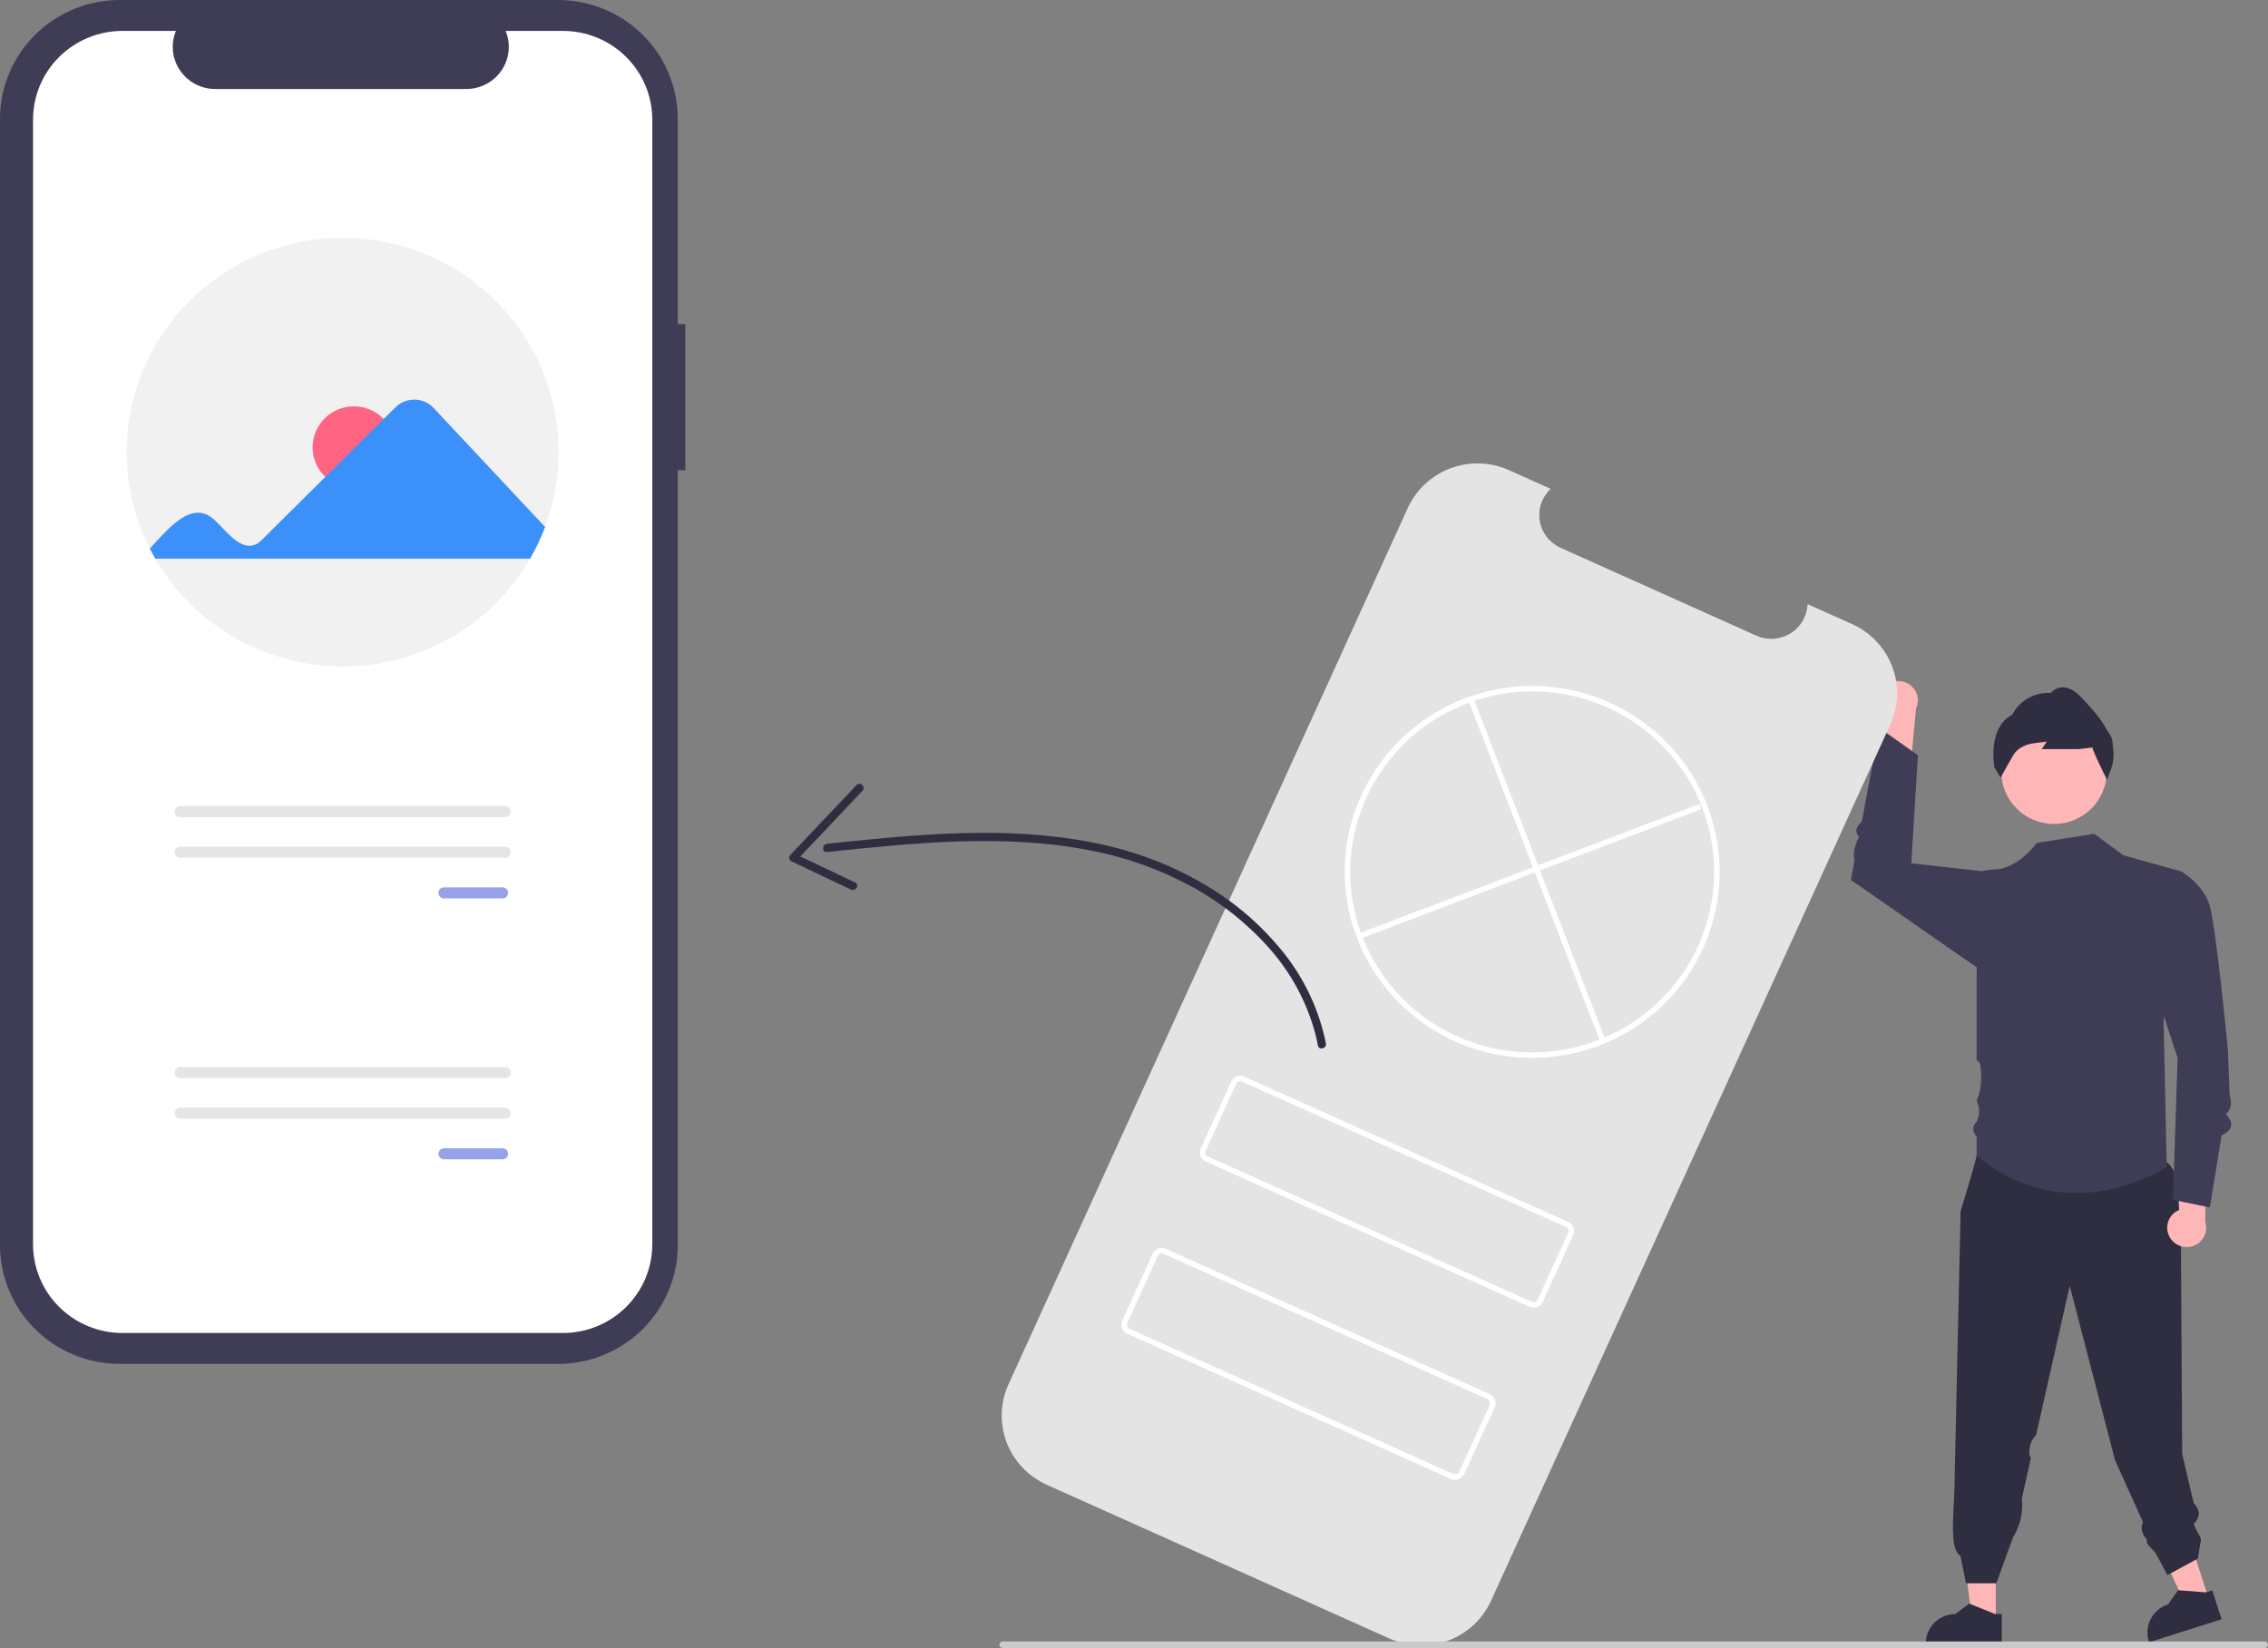 <svg width="194" height="141" viewBox="0 0 194 141" fill="none" xmlns="http://www.w3.org/2000/svg">
<rect x="0" y="0" width="194" height="141" fill="#808080" stroke="none"/>
<g clip-path="url(#clip0_150_355)">
<path d="M188.944 136.845L187.022 137.456L183.735 130.386L186.573 129.485L188.944 136.845Z" fill="#FFB6B6"/>
<path d="M190.031 138.539L183.832 140.507L183.807 140.429C183.602 139.794 183.66 139.104 183.968 138.512C184.276 137.919 184.808 137.472 185.448 137.268L185.448 137.268L186.306 136.056L188.693 136.238L189.234 136.067L190.031 138.539Z" fill="#2F2E41"/>
<path d="M170.717 138.748H168.698L167.738 131.021H170.717L170.717 138.748Z" fill="#FFB6B6"/>
<path d="M171.231 140.69L164.723 140.69V140.609C164.723 139.942 164.99 139.302 165.465 138.831C165.94 138.359 166.585 138.094 167.256 138.094H167.257L168.445 137.199L170.663 138.094L171.232 138.094L171.231 140.69Z" fill="#2F2E41"/>
<path d="M161.076 58.891C160.925 59.078 160.817 59.297 160.759 59.53C160.702 59.763 160.697 60.006 160.745 60.242C160.792 60.477 160.891 60.7 161.035 60.893C161.178 61.087 161.363 61.247 161.575 61.362L160.607 67.122L163.402 65.891L163.893 60.61C164.064 60.242 164.093 59.826 163.975 59.439C163.857 59.051 163.601 58.721 163.253 58.509C162.906 58.297 162.493 58.219 162.092 58.289C161.69 58.36 161.329 58.574 161.076 58.891Z" fill="#FFB6B6"/>
<path d="M186.555 106.675C186.555 106.675 187.026 100.59 185.357 99.46C183.689 98.329 169.932 97.76 169.932 97.76L169.078 98.875C169.078 98.875 169 99.396 167.705 103.638L167.177 127.317C167.125 129.626 166.719 132.526 167.691 133.119L168.163 135.463H170.76L172.194 131.523C172.813 130.532 173.076 129.363 172.942 128.204L173.725 124.726C173.671 124.672 173.632 124.603 173.614 124.528C173.525 124.01 173.643 123.478 173.941 123.044C174.01 122.942 174.087 122.846 174.169 122.755L177.04 110.012L180.911 124.918L183.3 130.213C183.065 130.768 183.222 131.271 183.65 131.737C183.491 132.171 184.178 132.476 184.474 133.037L185.397 134.76L187.993 133.354L188.229 131.948C188.387 131.531 187.964 131.254 187.652 130.388C188.234 129.776 188.202 129.179 187.642 128.596L186.66 124.394L186.649 122.468L186.636 120.409L186.555 106.675Z" fill="#2F2E41"/>
<path d="M175.697 70.497C178.188 70.497 180.208 68.492 180.208 66.019C180.208 63.546 178.188 61.542 175.697 61.542C173.205 61.542 171.186 63.546 171.186 66.019C171.186 68.492 173.205 70.497 175.697 70.497Z" fill="#FFB6B6"/>
<path d="M180.235 66.72L180.161 66.573C180.045 66.344 179.091 64.442 178.972 63.954L177.771 64.094L174.645 64.094L175.079 63.447L173.931 63.596C173.511 63.647 173.11 63.797 172.761 64.034C172.547 64.175 172.365 64.361 172.23 64.577C171.82 65.275 171.193 66.415 171.187 66.427L171.127 66.536L170.606 65.666C170.599 65.632 169.953 62.291 172.114 61.157C172.422 60.56 172.898 60.065 173.485 59.733C174.072 59.4 174.744 59.245 175.418 59.285C175.665 59.006 176.012 58.835 176.385 58.808C176.898 58.782 177.43 59.049 177.964 59.605C178.674 60.345 179.645 61.358 180.233 62.482L180.395 62.712C180.626 63.041 180.74 63.436 180.72 63.836C180.845 64.474 180.8 65.133 180.591 65.749L180.235 66.72Z" fill="#2F2E41"/>
<path d="M186.534 74.54L181.63 73.178L179.134 71.34L174.231 72.116L174.209 72.144C173.351 73.25 172.027 74.344 170.621 74.388C170.259 74.399 169.899 74.451 169.548 74.54L169.078 83.084V90.722C169.151 90.747 169.217 90.79 169.269 90.847C169.321 90.904 169.357 90.974 169.374 91.049C169.512 91.828 169.499 92.625 169.335 93.399C169.277 93.669 169.191 93.932 169.078 94.184C169.214 94.465 169.286 94.773 169.286 95.086C169.286 95.398 169.214 95.706 169.078 95.987C168.658 96.384 168.713 96.816 169.078 97.272V98.875C177.037 105.467 185.337 99.823 185.337 99.823L185.07 87.277L186.534 74.54Z" fill="#3F3D56"/>
<path d="M170.648 75.714L169.548 74.54L163.488 73.859L164.056 64.619L160.752 62.28L159.255 70.297C158.741 70.739 158.645 71.174 159.012 71.602C158.6 72.42 158.494 73.085 158.634 73.627L158.324 75.287L169.539 83.084L170.648 75.714Z" fill="#3F3D56"/>
<path d="M185.639 105.925C185.509 105.723 185.424 105.495 185.392 105.256C185.36 105.018 185.381 104.776 185.454 104.547C185.527 104.318 185.649 104.107 185.812 103.93C185.976 103.753 186.176 103.613 186.4 103.521L186.054 97.691L188.701 99.21L188.624 104.514C188.754 104.897 188.739 105.314 188.58 105.687C188.422 106.059 188.131 106.361 187.763 106.535C187.395 106.709 186.976 106.743 186.584 106.631C186.193 106.518 185.856 106.267 185.639 105.925Z" fill="#FFB6B6"/>
<path d="M184.692 75.998L186.534 74.54C186.534 74.54 188.417 75.572 188.991 77.421C189.564 79.27 190.567 89.795 190.567 89.795L190.722 93.714C190.92 94.336 190.868 94.89 190.396 95.332C191.105 96.061 190.999 96.668 190.03 97.146L189.025 103.308L185.868 102.657L186.268 90.506L183.688 82.683L184.692 75.998Z" fill="#3F3D56"/>
<path d="M58.622 27.73H57.976V10.166C57.976 8.831 57.711 7.509 57.196 6.276C56.682 5.042 55.927 3.922 54.976 2.978C54.025 2.034 52.896 1.285 51.653 0.774C50.411 0.263 49.079 -4.79887e-06 47.734 -5.72202e-06H10.242C7.526 -1.13152e-05 4.921 1.071 3 2.978C1.079 4.884 6.2612e-06 7.47 0 10.166V106.527C-1.25224e-06 109.223 1.079 111.808 3 113.715C4.921 115.621 7.526 116.692 10.242 116.692H47.734C49.079 116.692 50.411 116.43 51.653 115.919C52.896 115.408 54.025 114.659 54.976 113.715C55.927 112.771 56.682 111.65 57.196 110.417C57.711 109.184 57.976 107.862 57.976 106.527V40.233H58.622V27.73Z" fill="#3F3D56"/>
<path d="M48.147 2.645H43.253C43.478 3.192 43.564 3.787 43.503 4.375C43.443 4.963 43.237 5.528 42.905 6.019C42.572 6.51 42.123 6.912 41.597 7.19C41.072 7.468 40.485 7.614 39.889 7.614H18.41C17.814 7.614 17.228 7.468 16.702 7.19C16.176 6.912 15.727 6.51 15.395 6.019C15.062 5.528 14.856 4.963 14.796 4.375C14.735 3.787 14.821 3.192 15.046 2.645H10.475C8.446 2.645 6.501 3.445 5.066 4.868C3.632 6.292 2.826 8.223 2.826 10.237V106.456C2.826 107.453 3.024 108.44 3.408 109.361C3.793 110.282 4.356 111.119 5.066 111.824C5.777 112.529 6.62 113.088 7.548 113.47C8.476 113.851 9.47 114.048 10.475 114.048H48.147C49.152 114.048 50.146 113.851 51.074 113.47C52.002 113.088 52.845 112.529 53.556 111.824C54.266 111.119 54.829 110.282 55.214 109.361C55.598 108.44 55.796 107.453 55.796 106.456V10.237C55.796 9.24 55.598 8.252 55.214 7.331C54.829 6.41 54.266 5.573 53.556 4.868C52.845 4.163 52.002 3.604 51.074 3.223C50.146 2.841 49.152 2.645 48.147 2.645Z" fill="white"/>
<path d="M47.785 38.682C47.788 40.868 47.395 43.037 46.626 45.085C46.276 46.023 45.848 46.93 45.344 47.796C43.726 50.598 41.392 52.927 38.576 54.546C35.761 56.165 32.565 57.018 29.311 57.018C26.057 57.018 22.861 56.165 20.046 54.546C17.23 52.927 14.896 50.598 13.278 47.796C13.114 47.514 12.959 47.228 12.812 46.938C11.556 44.466 10.881 41.743 10.836 38.974C10.792 36.206 11.38 33.463 12.556 30.952C13.732 28.441 15.466 26.227 17.627 24.477C19.788 22.726 22.321 21.483 25.035 20.843C27.749 20.202 30.574 20.18 33.298 20.777C36.022 21.375 38.574 22.577 40.763 24.294C42.952 26.01 44.721 28.197 45.937 30.689C47.153 33.181 47.785 35.914 47.785 38.682Z" fill="#F1F1F1"/>
<path d="M30.272 41.778C32.222 41.778 33.803 40.209 33.803 38.273C33.803 36.337 32.222 34.767 30.272 34.767C28.321 34.767 26.74 36.337 26.74 38.273C26.74 40.209 28.321 41.778 30.272 41.778Z" fill="#FF6582"/>
<path d="M12.812 46.938C14.368 45.269 16.448 42.619 18.399 44.534C19.378 45.437 20.91 47.675 22.378 46.212L33.833 34.842C34.048 34.631 34.304 34.464 34.586 34.353C34.867 34.241 35.168 34.186 35.471 34.191C35.774 34.197 36.073 34.262 36.35 34.384C36.627 34.506 36.877 34.681 37.085 34.9L46.625 45.085C46.276 46.023 45.847 46.93 45.344 47.796H13.277L12.812 46.938Z" fill="#3B90FA"/>
<path d="M37.979 75.918C37.853 75.919 37.732 75.969 37.642 76.058C37.553 76.146 37.503 76.267 37.503 76.392C37.503 76.517 37.553 76.638 37.642 76.727C37.732 76.816 37.853 76.865 37.979 76.866H42.987C43.114 76.866 43.235 76.816 43.325 76.727C43.414 76.638 43.465 76.518 43.465 76.392C43.465 76.266 43.414 76.146 43.325 76.057C43.235 75.968 43.114 75.918 42.987 75.918H37.979Z" fill="#97A3E8"/>
<path d="M15.416 68.96C15.289 68.96 15.168 69.01 15.078 69.099C14.989 69.188 14.938 69.309 14.938 69.434C14.938 69.56 14.989 69.68 15.078 69.769C15.168 69.858 15.289 69.908 15.416 69.908H43.206C43.333 69.908 43.454 69.858 43.544 69.769C43.633 69.68 43.684 69.56 43.684 69.434C43.684 69.309 43.633 69.188 43.544 69.099C43.454 69.01 43.333 68.96 43.206 68.96H15.416Z" fill="#E5E5E5"/>
<path d="M15.416 72.439C15.289 72.44 15.168 72.49 15.079 72.579C14.99 72.667 14.94 72.788 14.94 72.913C14.94 73.039 14.99 73.159 15.079 73.248C15.168 73.337 15.289 73.387 15.416 73.387H43.206C43.269 73.387 43.331 73.375 43.389 73.351C43.447 73.327 43.5 73.293 43.544 73.249C43.589 73.204 43.624 73.152 43.648 73.095C43.672 73.037 43.685 72.975 43.685 72.913C43.685 72.851 43.672 72.789 43.648 72.732C43.624 72.674 43.589 72.622 43.544 72.578C43.5 72.534 43.447 72.499 43.389 72.475C43.331 72.451 43.269 72.439 43.206 72.439H15.416Z" fill="#E5E5E5"/>
<path d="M37.979 98.242C37.853 98.242 37.731 98.291 37.642 98.38C37.552 98.469 37.502 98.59 37.502 98.715C37.502 98.841 37.552 98.961 37.642 99.05C37.731 99.139 37.853 99.189 37.979 99.189H42.987C43.114 99.189 43.235 99.139 43.325 99.05C43.414 98.961 43.465 98.841 43.465 98.715C43.465 98.59 43.414 98.469 43.325 98.38C43.235 98.291 43.114 98.242 42.987 98.242H37.979Z" fill="#97A3E8"/>
<path d="M15.416 91.284C15.289 91.284 15.168 91.334 15.078 91.422C14.989 91.511 14.938 91.632 14.938 91.757C14.938 91.883 14.989 92.004 15.078 92.092C15.168 92.181 15.289 92.231 15.416 92.231H43.206C43.269 92.231 43.331 92.219 43.389 92.195C43.447 92.172 43.5 92.137 43.545 92.093C43.589 92.049 43.624 91.996 43.648 91.939C43.672 91.881 43.685 91.82 43.685 91.757C43.685 91.695 43.672 91.633 43.648 91.576C43.624 91.518 43.589 91.466 43.545 91.422C43.5 91.378 43.447 91.343 43.389 91.319C43.331 91.296 43.269 91.284 43.206 91.284H15.416Z" fill="#E5E5E5"/>
<path d="M15.416 94.763C15.289 94.763 15.168 94.812 15.078 94.901C14.989 94.99 14.938 95.111 14.938 95.236C14.938 95.362 14.989 95.482 15.078 95.571C15.168 95.66 15.289 95.71 15.416 95.71H43.206C43.333 95.71 43.454 95.66 43.544 95.571C43.633 95.482 43.684 95.362 43.684 95.236C43.684 95.111 43.633 94.99 43.544 94.901C43.454 94.812 43.333 94.763 43.206 94.763H15.416Z" fill="#E5E5E5"/>
<path d="M158.428 53.399L154.615 51.688C154.596 52.193 154.452 52.686 154.195 53.123C153.939 53.561 153.578 53.929 153.145 54.195C152.712 54.461 152.219 54.618 151.711 54.65C151.202 54.683 150.694 54.591 150.229 54.383L133.493 46.872C133.029 46.663 132.623 46.345 132.312 45.944C132.001 45.544 131.794 45.073 131.71 44.574C131.625 44.076 131.665 43.564 131.826 43.084C131.988 42.604 132.266 42.171 132.636 41.823L129.074 40.225C127.493 39.516 125.693 39.458 124.07 40.066C122.447 40.674 121.134 41.897 120.419 43.466L86.264 118.439C85.911 119.216 85.714 120.054 85.687 120.906C85.659 121.758 85.801 122.608 86.105 123.405C86.408 124.203 86.866 124.934 87.454 125.555C88.042 126.177 88.747 126.678 89.529 127.029H89.529L118.883 140.204C120.464 140.913 122.264 140.97 123.887 140.362C125.51 139.755 126.823 138.532 127.538 136.963L161.693 61.989C162.047 61.213 162.243 60.374 162.27 59.522C162.298 58.67 162.156 57.821 161.853 57.023C161.55 56.225 161.091 55.495 160.503 54.873C159.916 54.251 159.211 53.751 158.428 53.399Z" fill="#E4E4E4"/>
<path d="M124.456 89.098C121.885 87.939 119.667 86.129 118.025 83.85C116.383 81.571 115.373 78.903 115.099 76.114C115.071 75.838 115.052 75.553 115.04 75.27C114.928 72.783 115.412 70.305 116.452 68.04C117.42 65.919 118.844 64.035 120.626 62.52C122.407 61.004 124.501 59.896 126.761 59.272C129.021 58.648 131.392 58.523 133.706 58.908C136.019 59.292 138.22 60.175 140.152 61.496C142.084 62.816 143.701 64.541 144.888 66.55C146.075 68.558 146.804 70.8 147.023 73.118C147.242 75.437 146.946 77.774 146.155 79.967C145.365 82.159 144.099 84.152 142.448 85.806C141.834 86.424 141.168 86.989 140.458 87.496C138.167 89.133 135.482 90.143 132.673 90.424C129.864 90.706 127.03 90.248 124.456 89.098ZM137.473 60.522C133.712 58.839 129.432 58.706 125.571 60.152C121.711 61.597 118.586 64.504 116.882 68.234C115.873 70.432 115.403 72.836 115.511 75.25C115.523 75.525 115.542 75.8 115.569 76.069C115.831 78.777 116.809 81.368 118.403 83.581C119.998 85.794 122.153 87.55 124.651 88.671C127.148 89.792 129.9 90.238 132.627 89.965C135.354 89.692 137.96 88.709 140.182 87.116C140.871 86.624 141.517 86.076 142.113 85.476C143.881 83.706 145.19 81.536 145.931 79.154C146.671 76.772 146.819 74.247 146.364 71.796C145.908 69.344 144.861 67.039 143.313 65.076C141.765 63.112 139.761 61.55 137.473 60.522H137.473Z" fill="white"/>
<path d="M126.036 59.722L125.595 59.89L136.814 88.96L137.255 88.792L126.036 59.722Z" fill="white"/>
<path d="M145.36 68.79L116.072 79.923L116.241 80.361L145.529 69.227L145.36 68.79Z" fill="white"/>
<path d="M130.835 111.81L103.13 99.376C102.925 99.283 102.765 99.114 102.685 98.904C102.606 98.695 102.613 98.463 102.706 98.259L105.312 92.538C105.405 92.334 105.576 92.175 105.787 92.096C105.998 92.017 106.232 92.024 106.437 92.116L134.142 104.551C134.348 104.643 134.508 104.813 134.587 105.022C134.667 105.231 134.66 105.464 134.567 105.668L131.961 111.389C131.867 111.592 131.697 111.751 131.486 111.83C131.275 111.909 131.041 111.902 130.835 111.81ZM106.243 92.543C106.151 92.502 106.047 92.499 105.953 92.534C105.859 92.569 105.783 92.64 105.742 92.731L103.136 98.452C103.095 98.543 103.091 98.646 103.127 98.739C103.162 98.832 103.233 98.907 103.325 98.949L131.03 111.383C131.121 111.424 131.225 111.427 131.319 111.392C131.413 111.357 131.489 111.286 131.53 111.195L134.137 105.474C134.178 105.384 134.181 105.28 134.146 105.187C134.11 105.094 134.039 105.019 133.948 104.978L106.243 92.543Z" fill="white"/>
<path d="M124.124 126.542L96.419 114.108C96.213 114.015 96.053 113.846 95.974 113.637C95.894 113.427 95.901 113.195 95.994 112.991L98.6 107.27C98.694 107.066 98.864 106.907 99.075 106.828C99.286 106.749 99.52 106.757 99.726 106.849L127.431 119.283C127.636 119.375 127.796 119.545 127.876 119.754C127.955 119.964 127.948 120.196 127.855 120.4L125.249 126.121C125.156 126.325 124.985 126.483 124.774 126.562C124.563 126.641 124.329 126.634 124.124 126.542ZM99.531 107.276C99.44 107.235 99.336 107.231 99.242 107.267C99.148 107.302 99.072 107.372 99.031 107.463L96.424 113.184C96.383 113.275 96.38 113.378 96.415 113.471C96.451 113.564 96.522 113.64 96.613 113.681L124.318 126.115C124.41 126.156 124.514 126.159 124.608 126.124C124.702 126.089 124.778 126.018 124.819 125.928L127.425 120.207C127.466 120.116 127.47 120.013 127.434 119.92C127.399 119.826 127.328 119.751 127.236 119.71L99.531 107.276Z" fill="white"/>
<path d="M113.416 89.266C112.846 86.449 111.615 83.805 109.824 81.548C108.002 79.257 105.777 77.312 103.257 75.808C100.653 74.238 97.817 73.084 94.852 72.387C91.166 71.508 87.361 71.222 83.578 71.258C79.769 71.295 75.972 71.649 72.186 72.043C71.704 72.094 71.223 72.144 70.742 72.195C70.293 72.243 70.289 72.947 70.742 72.898C74.472 72.503 78.208 72.115 81.959 71.995C85.68 71.877 89.429 72.022 93.091 72.727C96.14 73.288 99.083 74.321 101.81 75.787C104.351 77.153 106.63 78.952 108.543 81.102C110.417 83.203 111.772 85.708 112.502 88.419C112.59 88.761 112.666 89.106 112.733 89.452C112.818 89.896 113.501 89.708 113.416 89.266Z" fill="#2F2E41"/>
<path d="M73.272 67.165L67.615 73.137C67.577 73.176 67.549 73.222 67.532 73.273C67.514 73.323 67.509 73.377 67.516 73.431C67.523 73.484 67.542 73.534 67.571 73.579C67.601 73.624 67.64 73.662 67.687 73.689L72.79 76.111C73.199 76.305 73.559 75.699 73.148 75.504L68.044 73.082L68.116 73.634L73.773 67.662C74.085 67.333 73.585 66.835 73.272 67.165Z" fill="#2F2E41"/>
<path d="M193.719 141H85.762C85.687 141 85.615 140.971 85.563 140.918C85.51 140.866 85.481 140.795 85.481 140.721C85.481 140.647 85.51 140.576 85.563 140.524C85.615 140.471 85.687 140.442 85.762 140.442H193.719C193.794 140.442 193.865 140.471 193.918 140.524C193.971 140.576 194 140.647 194 140.721C194 140.795 193.971 140.866 193.918 140.918C193.865 140.971 193.794 141 193.719 141Z" fill="#CACACA"/>
</g>
<defs>
<clipPath id="clip0_150_355">
<rect width="194" height="141" fill="white"/>
</clipPath>
</defs>
</svg>
